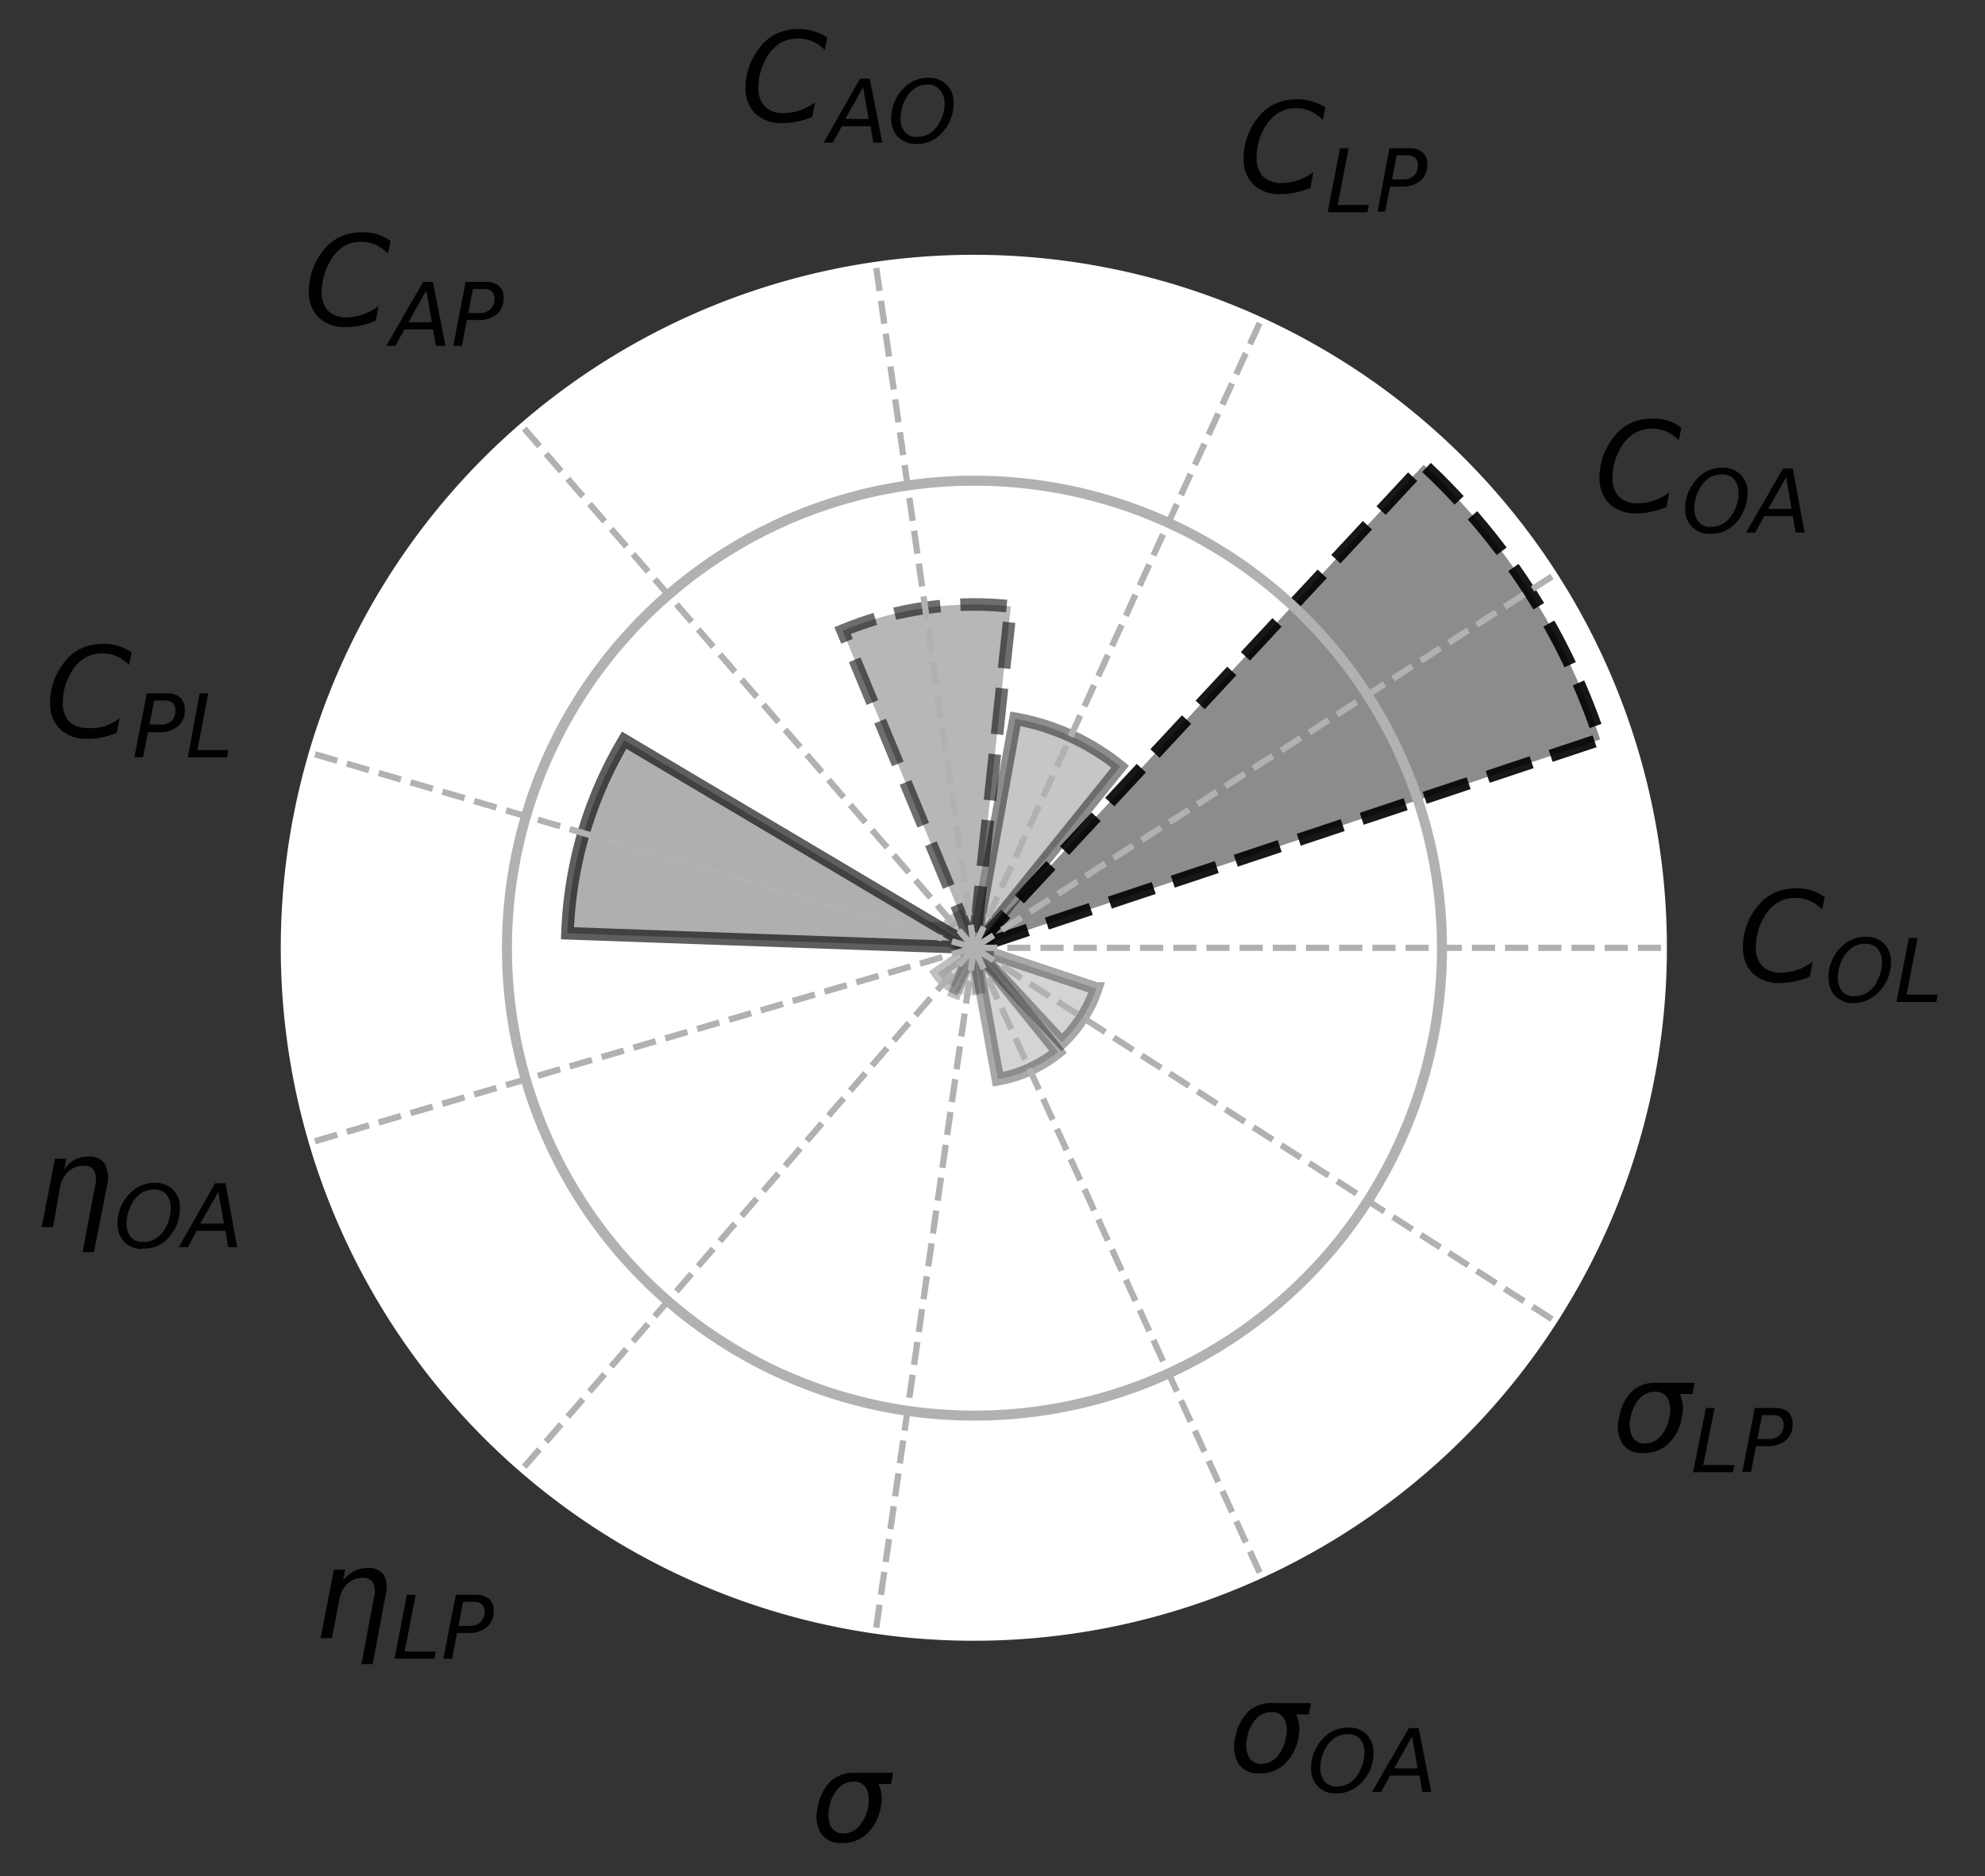 <svg id="Layer_1" data-name="Layer 1" xmlns="http://www.w3.org/2000/svg" xmlns:xlink="http://www.w3.org/1999/xlink" viewBox="0 0 158.5 149.83"><rect x="0" y="0" width="158.5" height="149.83" fill="#333333" stroke="none"/><defs><style>.cls-1,.cls-15,.cls-17{fill:none;}.cls-2{fill:#fff;}.cls-3{clip-path:url(#clip-path);}.cls-10,.cls-11,.cls-12,.cls-13,.cls-14,.cls-4,.cls-5,.cls-6,.cls-7,.cls-8,.cls-9{fill:#818181;stroke:#010101;isolation:isolate;}.cls-4{opacity:0.22;}.cls-12,.cls-5,.cls-7{stroke-dasharray:3.7 1.6;}.cls-5{opacity:0.91;}.cls-6{opacity:0.45;}.cls-7{opacity:0.57;}.cls-8{opacity:0.24;}.cls-9{opacity:0.63;}.cls-10{opacity:0.21;}.cls-11{opacity:0.25;}.cls-12{opacity:0.25;}.cls-13{opacity:0.34;}.cls-14{opacity:0.34;}.cls-15,.cls-17{stroke:#b0b1b1;stroke-linejoin:round;}.cls-15{stroke-width:0.5px;stroke-dasharray:1.85 0.8;}.cls-16{fill:#010101;}.cls-17{stroke-linecap:square;stroke-width:0.8px;}</style><clipPath id="clip-path"><path class="cls-1" d="M133.1,75.69a55.34,55.34,0,1,0-4.21,21.17,55.38,55.38,0,0,0,4.21-21.17m-55.32,0Z"/></clipPath></defs><g id="axes_2" data-name="axes 2"><g id="patch_5" data-name="patch 5"><path class="cls-2" d="M133.1,75.69a55.34,55.34,0,1,0-4.21,21.17,55.38,55.38,0,0,0,4.21-21.17m-55.32,0Z"/></g><g id="patch_6" data-name="patch 6"><g class="cls-3"><path class="cls-4" d="M77.78,75.69h0l1.1-.29a1,1,0,0,1,0,.29.9.9,0,0,1,0,.28Z"/></g></g><g id="patch_7" data-name="patch 7"><g class="cls-3"><path class="cls-5" d="M77.78,75.69h0l35.9-38.57a52.5,52.5,0,0,1,14.09,21.93Z"/></g></g><g id="patch_8" data-name="patch 8"><g class="cls-3"><path class="cls-6" d="M77.78,75.69h0l3.3-18.29a18.44,18.44,0,0,1,8.36,3.82Z"/></g></g><g id="patch_9" data-name="patch 9"><g class="cls-3"><path class="cls-7" d="M77.78,75.69h0L67.28,50.36a27.41,27.41,0,0,1,13.43-1.93Z"/></g></g><g id="patch_10" data-name="patch 10"><g class="cls-3"><path class="cls-8" d="M77.78,75.69h0l-2.24-1.56a2.74,2.74,0,0,1,.45-.51,2.79,2.79,0,0,1,.57-.37Z"/></g></g><g id="patch_11" data-name="patch 11"><g class="cls-3"><path class="cls-9" d="M77.78,75.69h0L45.31,74.53a32.84,32.84,0,0,1,1.29-8,32.44,32.44,0,0,1,3.24-7.42Z"/></g></g><g id="patch_12" data-name="patch 12"><g class="cls-3"><path class="cls-10" d="M77.78,75.69h0l-.66.39A1.42,1.42,0,0,1,77,75.9l0-.19Z"/></g></g><g id="patch_13" data-name="patch 13"><g class="cls-3"><path class="cls-11" d="M77.78,75.69h0L76.2,78.85a3.73,3.73,0,0,1-.73-.49,3.33,3.33,0,0,1-.59-.66Z"/></g></g><g id="patch_14" data-name="patch 14"><g class="cls-3"><path class="cls-12" d="M77.78,75.69h0l.41,3.8a3.43,3.43,0,0,1-1,0,3.81,3.81,0,0,1-.92-.25Z"/></g></g><g id="patch_15" data-name="patch 15"><g class="cls-3"><path class="cls-13" d="M77.78,75.69h0L84.49,84a10.59,10.59,0,0,1-2.27,1.4,10.39,10.39,0,0,1-2.54.79Z"/></g></g><g id="patch_16" data-name="patch 16"><g class="cls-3"><path class="cls-14" d="M77.78,75.69h0l9.76,3.25a10,10,0,0,1-1.11,2.31,10.28,10.28,0,0,1-1.64,2Z"/></g></g><g id="patch_17" data-name="patch 17"><g class="cls-3"><path class="cls-4" d="M77.78,75.69h0l1.1-.29a1,1,0,0,1,0,.29.9.9,0,0,1,0,.28Z"/></g></g><g id="matplotlib.axis_3" data-name="matplotlib.axis 3"><g id="xtick_5" data-name="xtick 5"><g id="line2d_11" data-name="line2d 11"><g class="cls-3"><path class="cls-15" d="M77.78,75.69H133.1"/></g></g><g id="text_13" data-name="text 13"><path id="DejaVuSans-Oblique-43" class="cls-16" d="M145.7,71.64l-.2,1a3.05,3.05,0,0,0-1-.7,2.7,2.7,0,0,0-1.14-.23,2.65,2.65,0,0,0-1.46.4,3.2,3.2,0,0,0-1.09,1.22,4.78,4.78,0,0,0-.61,2.3,2.1,2.1,0,0,0,.52,1.52,2,2,0,0,0,1.5.52,3.82,3.82,0,0,0,1.3-.22,4.32,4.32,0,0,0,1.21-.65L144.52,78a6.44,6.44,0,0,1-1.18.37,5.29,5.29,0,0,1-1.19.13,3,3,0,0,1-2.19-.76,2.84,2.84,0,0,1-.79-2.12,5.12,5.12,0,0,1,1.17-3.24,3.69,3.69,0,0,1,1.36-1.09,4.13,4.13,0,0,1,1.78-.35,3.83,3.83,0,0,1,1.18.17A3.75,3.75,0,0,1,145.7,71.64Z"/><path id="DejaVuSans-Oblique-4f" class="cls-16" d="M148.93,75.37a1.85,1.85,0,0,0-1,.28,2.32,2.32,0,0,0-.76.84,3.37,3.37,0,0,0-.31.76,3.22,3.22,0,0,0-.11.81,1.64,1.64,0,0,0,.34,1.1,1.21,1.21,0,0,0,1,.39,1.85,1.85,0,0,0,1-.28,2.17,2.17,0,0,0,.75-.83,3.2,3.2,0,0,0,.43-1.58,1.61,1.61,0,0,0-.34-1.1A1.21,1.21,0,0,0,148.93,75.37Zm-.9,4.74a2,2,0,0,1-1.48-.56A2.13,2.13,0,0,1,146,78a3.27,3.27,0,0,1,.21-1.13,3.35,3.35,0,0,1,.58-1,2.82,2.82,0,0,1,1-.79,2.59,2.59,0,0,1,1.18-.27,2,2,0,0,1,1.48.56,2,2,0,0,1,.54,1.5,3.35,3.35,0,0,1-.21,1.16,3.53,3.53,0,0,1-.59,1,2.94,2.94,0,0,1-1,.79A2.69,2.69,0,0,1,148,80.11Z"/><path id="DejaVuSans-Oblique-4c" class="cls-16" d="M152.42,74.91h.7l-.88,4.52h2.49l-.12.58h-3.18Z"/></g></g><g id="xtick_6" data-name="xtick 6"><g id="line2d_12" data-name="line2d 12"><g class="cls-3"><path class="cls-15" d="M77.78,75.69l46.54-29.91"/></g></g><g id="text_14" data-name="text 14"><path id="DejaVuSans-Oblique-43-2" data-name="DejaVuSans-Oblique-43" class="cls-16" d="M134.25,34.16l-.2,1a3.2,3.2,0,0,0-1-.7,2.9,2.9,0,0,0-2.6.17,3.28,3.28,0,0,0-1.09,1.22,4.46,4.46,0,0,0-.45,1.11,4.85,4.85,0,0,0-.15,1.19,2.1,2.1,0,0,0,.51,1.52,2.07,2.07,0,0,0,1.5.52,3.78,3.78,0,0,0,1.3-.22,4.37,4.37,0,0,0,1.22-.65l-.23,1.17a6.59,6.59,0,0,1-1.17.37,5.42,5.42,0,0,1-1.19.13,3,3,0,0,1-2.19-.76,2.81,2.81,0,0,1-.79-2.12,5,5,0,0,1,.3-1.71,5.24,5.24,0,0,1,.86-1.53,3.67,3.67,0,0,1,1.36-1.09,4.13,4.13,0,0,1,1.78-.35,3.89,3.89,0,0,1,1.19.17A3.5,3.5,0,0,1,134.25,34.16Z"/><path id="DejaVuSans-Oblique-4f-2" data-name="DejaVuSans-Oblique-4f" class="cls-16" d="M137.47,37.89a1.8,1.8,0,0,0-1,.28,2.22,2.22,0,0,0-.75.84,3.4,3.4,0,0,0-.32.76,3.21,3.21,0,0,0-.1.81,1.59,1.59,0,0,0,.34,1.1,1.19,1.19,0,0,0,1,.39,1.88,1.88,0,0,0,1-.28,2.34,2.34,0,0,0,.75-.83,3.69,3.69,0,0,0,.32-.77,3.22,3.22,0,0,0,.11-.81,1.61,1.61,0,0,0-.35-1.1A1.19,1.19,0,0,0,137.47,37.89Zm-.89,4.74a2,2,0,0,1-1.48-.56,2.09,2.09,0,0,1-.54-1.52,3.36,3.36,0,0,1,.21-1.14,3.65,3.65,0,0,1,.58-1,2.9,2.9,0,0,1,1-.8,2.68,2.68,0,0,1,1.17-.26,2,2,0,0,1,1.48.56,2,2,0,0,1,.54,1.5,3.5,3.5,0,0,1-.79,2.18,2.88,2.88,0,0,1-1,.8A2.64,2.64,0,0,1,136.58,42.63Z"/><path id="DejaVuSans-Oblique-41" class="cls-16" d="M142.37,37.42h.78l.95,5.11h-.72l-.22-1.31h-2.29l-.72,1.31h-.73Zm.25.69-1.43,2.53h1.87Z"/></g></g><g id="xtick_7" data-name="xtick 7"><g id="line2d_13" data-name="line2d 13"><g class="cls-3"><path class="cls-15" d="M77.78,75.69l23-50.33"/></g></g><g id="text_15" data-name="text 15"><path id="DejaVuSans-Oblique-43-3" data-name="DejaVuSans-Oblique-43" class="cls-16" d="M105.83,8.58l-.2,1a3.41,3.41,0,0,0-1-.71,2.85,2.85,0,0,0-1.13-.23,2.66,2.66,0,0,0-1.47.41,3.2,3.2,0,0,0-1.09,1.22,4.46,4.46,0,0,0-.45,1.11,4.85,4.85,0,0,0-.15,1.19,2.1,2.1,0,0,0,.51,1.52,2.05,2.05,0,0,0,1.5.52,3.78,3.78,0,0,0,1.3-.22,4.52,4.52,0,0,0,1.22-.65L104.64,15a6.44,6.44,0,0,1-1.18.37,5.27,5.27,0,0,1-1.18.13,3,3,0,0,1-2.2-.76,2.84,2.84,0,0,1-.78-2.12,5.18,5.18,0,0,1,1.16-3.24,3.67,3.67,0,0,1,1.36-1.09,4.13,4.13,0,0,1,1.78-.36,3.79,3.79,0,0,1,1.18.18A3.55,3.55,0,0,1,105.83,8.58Z"/><path id="DejaVuSans-Oblique-4c-2" data-name="DejaVuSans-Oblique-4c" class="cls-16" d="M107,11.84h.69l-.88,4.53h2.49l-.11.58h-3.18Z"/><path id="DejaVuSans-Oblique-50" class="cls-16" d="M110.94,11.84h1.6a1.53,1.53,0,0,1,1.06.33,1.22,1.22,0,0,1,.37.95,1.64,1.64,0,0,1-.54,1.31,2.27,2.27,0,0,1-1.52.47H111l-.4,2H110Zm.58.57-.37,1.92H112a1.25,1.25,0,0,0,.9-.3,1.14,1.14,0,0,0,.32-.86.73.73,0,0,0-.21-.56.89.89,0,0,0-.6-.2Z"/></g></g><g id="xtick_8" data-name="xtick 8"><g id="line2d_14" data-name="line2d 14"><g class="cls-3"><path class="cls-15" d="M77.78,75.69,69.9,20.92"/></g></g><g id="text_16" data-name="text 16"><path id="DejaVuSans-Oblique-43-4" data-name="DejaVuSans-Oblique-43" class="cls-16" d="M66.06,3l-.2,1a3.05,3.05,0,0,0-1-.7,2.92,2.92,0,0,0-2.61.17,3.28,3.28,0,0,0-1.09,1.22,5.38,5.38,0,0,0-.45,1.11,4.85,4.85,0,0,0-.15,1.19,2.06,2.06,0,0,0,.52,1.52,2,2,0,0,0,1.49.52,3.83,3.83,0,0,0,1.31-.22,4.46,4.46,0,0,0,1.21-.65l-.23,1.17a6.34,6.34,0,0,1-1.17.37,5.36,5.36,0,0,1-1.19.13,3,3,0,0,1-2.19-.76A2.81,2.81,0,0,1,59.53,7a5,5,0,0,1,.3-1.71,5.24,5.24,0,0,1,.86-1.53,3.67,3.67,0,0,1,1.36-1.09,4.16,4.16,0,0,1,1.78-.35A3.89,3.89,0,0,1,65,2.5,3.5,3.5,0,0,1,66.06,3Z"/><path id="DejaVuSans-Oblique-41-2" data-name="DejaVuSans-Oblique-41" class="cls-16" d="M68.67,6.28h.78l1,5.11h-.72l-.21-1.31h-2.3l-.72,1.31h-.73Zm.25.69L67.49,9.5h1.87Z"/><path id="DejaVuSans-Oblique-4f-3" data-name="DejaVuSans-Oblique-4f" class="cls-16" d="M74.08,6.75a1.81,1.81,0,0,0-1,.28,2.22,2.22,0,0,0-.75.84,3.4,3.4,0,0,0-.32.76,3.21,3.21,0,0,0-.1.81,1.59,1.59,0,0,0,.34,1.1,1.2,1.2,0,0,0,1,.39,1.88,1.88,0,0,0,1-.28A2.34,2.34,0,0,0,75,9.82a3.69,3.69,0,0,0,.32-.77,3.29,3.29,0,0,0,.11-.81A1.61,1.61,0,0,0,75,7.14,1.18,1.18,0,0,0,74.08,6.75Zm-.9,4.74a2,2,0,0,1-1.48-.56,2.09,2.09,0,0,1-.54-1.52,3.36,3.36,0,0,1,.21-1.14,3.65,3.65,0,0,1,.58-1,2.9,2.9,0,0,1,1-.8,2.72,2.72,0,0,1,1.18-.26,2,2,0,0,1,1.47.56,2,2,0,0,1,.54,1.5,3.35,3.35,0,0,1-.79,2.18,2.79,2.79,0,0,1-1,.8A2.64,2.64,0,0,1,73.18,11.49Z"/></g></g><g id="xtick_9" data-name="xtick 9"><g id="line2d_15" data-name="line2d 15"><g class="cls-3"><path class="cls-15" d="M77.78,75.69,41.55,33.87"/></g></g><g id="text_17" data-name="text 17"><path id="DejaVuSans-Oblique-43-5" data-name="DejaVuSans-Oblique-43" class="cls-16" d="M31.18,19.25l-.2,1a3.41,3.41,0,0,0-1-.71,2.85,2.85,0,0,0-1.13-.23,2.74,2.74,0,0,0-1.47.4A3.44,3.44,0,0,0,26.29,21a4.69,4.69,0,0,0-.45,1.12,4.77,4.77,0,0,0-.15,1.18,2.08,2.08,0,0,0,.51,1.52,2,2,0,0,0,1.5.53A4,4,0,0,0,29,25.1a4.65,4.65,0,0,0,1.22-.65L30,25.61a6.64,6.64,0,0,1-1.17.38,6.1,6.1,0,0,1-1.19.13,3,3,0,0,1-2.19-.76,2.81,2.81,0,0,1-.79-2.12,5,5,0,0,1,.3-1.71A5.43,5.43,0,0,1,25.81,20a3.88,3.88,0,0,1,1.36-1.09A4.28,4.28,0,0,1,29,18.55a3.79,3.79,0,0,1,1.18.18A3.44,3.44,0,0,1,31.18,19.25Z"/><path id="DejaVuSans-Oblique-41-3" data-name="DejaVuSans-Oblique-41" class="cls-16" d="M33.79,22.51h.78l1,5.11H34.8l-.22-1.31H32.29l-.72,1.31h-.73Zm.25.68-1.43,2.54h1.87Z"/><path id="DejaVuSans-Oblique-50-2" data-name="DejaVuSans-Oblique-50" class="cls-16" d="M37.18,22.51h1.6a1.53,1.53,0,0,1,1.06.33,1.17,1.17,0,0,1,.37.95,1.65,1.65,0,0,1-.54,1.31,2.26,2.26,0,0,1-1.52.46h-.87l-.4,2.06h-.69Zm.58.57L37.39,25h.87a1.25,1.25,0,0,0,.9-.3,1.14,1.14,0,0,0,.32-.86.73.73,0,0,0-.21-.56.89.89,0,0,0-.6-.2Z"/></g></g><g id="xtick_10" data-name="xtick 10"><g id="line2d_16" data-name="line2d 16"><g class="cls-3"><path class="cls-15" d="M77.78,75.69,24.69,60.1"/></g></g><g id="text_18" data-name="text 18"><path id="DejaVuSans-Oblique-43-6" data-name="DejaVuSans-Oblique-43" class="cls-16" d="M10.51,52.11l-.2,1a3.29,3.29,0,0,0-1-.71,2.81,2.81,0,0,0-1.13-.22,2.66,2.66,0,0,0-1.47.4,3.28,3.28,0,0,0-1.09,1.22,4.63,4.63,0,0,0-.6,2.3,2.1,2.1,0,0,0,.51,1.52,2.07,2.07,0,0,0,1.5.52A3.78,3.78,0,0,0,8.33,58a4.37,4.37,0,0,0,1.22-.65l-.23,1.17a6.59,6.59,0,0,1-1.17.37A5.42,5.42,0,0,1,7,59a3,3,0,0,1-2.19-.76A2.81,2.81,0,0,1,4,56.1a5,5,0,0,1,.3-1.71,5.24,5.24,0,0,1,.86-1.53A3.67,3.67,0,0,1,6.5,51.77a4.13,4.13,0,0,1,1.78-.35,3.89,3.89,0,0,1,1.19.17A3.5,3.5,0,0,1,10.51,52.11Z"/><path id="DejaVuSans-Oblique-50-3" data-name="DejaVuSans-Oblique-50" class="cls-16" d="M11.72,55.37h1.6a1.51,1.51,0,0,1,1.06.33,1.19,1.19,0,0,1,.37.95A1.64,1.64,0,0,1,14.21,58a2.27,2.27,0,0,1-1.52.47h-.87l-.4,2h-.69Zm.59.57-.37,1.92h.86a1.26,1.26,0,0,0,.91-.3A1.13,1.13,0,0,0,14,56.7a.73.73,0,0,0-.21-.56.85.85,0,0,0-.6-.2Z"/><path id="DejaVuSans-Oblique-4c-3" data-name="DejaVuSans-Oblique-4c" class="cls-16" d="M15.94,55.37h.69l-.87,4.53h2.48l-.11.58H15Z"/></g></g><g id="xtick_11" data-name="xtick 11"><g id="line2d_17" data-name="line2d 17"><g class="cls-3"><path class="cls-15" d="M77.78,75.69,24.69,91.27"/></g></g><g id="text_19" data-name="text 19"><path id="DejaVuSans-Oblique-3b7" class="cls-16" d="M8.55,94.66,7.5,100H6.6l1-5.35a1.67,1.67,0,0,0-.08-1.17.88.88,0,0,0-.83-.38,1.8,1.8,0,0,0-1.24.46,2.25,2.25,0,0,0-.66,1.27L4.23,98h-.9l1.06-5.47h.9l-.16.85A2.8,2.8,0,0,1,6,92.6a2.33,2.33,0,0,1,1.06-.24,1.44,1.44,0,0,1,1.31.58A2.45,2.45,0,0,1,8.55,94.66Z"/><path id="DejaVuSans-Oblique-4f-4" data-name="DejaVuSans-Oblique-4f" class="cls-16" d="M12.29,95a1.77,1.77,0,0,0-1,.28,2.32,2.32,0,0,0-.76.84,3.37,3.37,0,0,0-.31.76,3.22,3.22,0,0,0-.11.81,1.64,1.64,0,0,0,.34,1.1,1.22,1.22,0,0,0,1,.39,1.85,1.85,0,0,0,1-.28,2.28,2.28,0,0,0,.76-.83,3.65,3.65,0,0,0,.31-.77,2.82,2.82,0,0,0,.11-.81,1.61,1.61,0,0,0-.34-1.1A1.21,1.21,0,0,0,12.29,95Zm-.9,4.74a2,2,0,0,1-1.47-.56,2.09,2.09,0,0,1-.54-1.52,3.36,3.36,0,0,1,.21-1.14,3.42,3.42,0,0,1,.58-1,3,3,0,0,1,1-.8,2.72,2.72,0,0,1,1.18-.26,2,2,0,0,1,1.48.56,2,2,0,0,1,.54,1.5,3.43,3.43,0,0,1-.8,2.18,2.85,2.85,0,0,1-1,.8A2.66,2.66,0,0,1,11.39,99.7Z"/><path id="DejaVuSans-Oblique-41-4" data-name="DejaVuSans-Oblique-41" class="cls-16" d="M17.18,94.49H18l.94,5.11h-.72L18,98.29h-2.3L15,99.6h-.73Zm.25.69L16,97.71h1.88Z"/></g></g><g id="xtick_12" data-name="xtick 12"><g id="line2d_18" data-name="line2d 18"><g class="cls-3"><path class="cls-15" d="M77.78,75.69,41.55,117.5"/></g></g><g id="text_20" data-name="text 20"><path id="DejaVuSans-Oblique-3b7-2" data-name="DejaVuSans-Oblique-3b7" class="cls-16" d="M30.76,127.52l-1,5.38h-.9l1-5.35a1.63,1.63,0,0,0-.08-1.16A.87.87,0,0,0,29,126a1.83,1.83,0,0,0-1.24.46,2.2,2.2,0,0,0-.66,1.27l-.6,3.09h-.9l1.06-5.47h.9l-.16.85a2.83,2.83,0,0,1,.9-.74,2.33,2.33,0,0,1,1.06-.24,1.44,1.44,0,0,1,1.31.58A2.4,2.4,0,0,1,30.76,127.52Z"/><path id="DejaVuSans-Oblique-4c-4" data-name="DejaVuSans-Oblique-4c" class="cls-16" d="M32.49,127.36h.7l-.88,4.53H34.8l-.12.57H31.5Z"/><path id="DejaVuSans-Oblique-50-4" data-name="DejaVuSans-Oblique-50" class="cls-16" d="M36.4,127.36H38a1.6,1.6,0,0,1,1.06.32,1.23,1.23,0,0,1,.36.95,1.64,1.64,0,0,1-.54,1.31,2.24,2.24,0,0,1-1.51.47H36.5l-.4,2.05h-.7Zm.58.56-.37,1.92h.87a1.25,1.25,0,0,0,.9-.3,1.14,1.14,0,0,0,.32-.86.75.75,0,0,0-.22-.56.85.85,0,0,0-.6-.2Z"/></g></g><g id="xtick_13" data-name="xtick 13"><g id="line2d_19" data-name="line2d 19"><g class="cls-3"><path class="cls-15" d="M77.78,75.69,69.9,130.45"/></g></g><g id="text_21" data-name="text 21"><path id="DejaVuSans-Oblique-3c3" class="cls-16" d="M68.18,142.28a1.64,1.64,0,0,0-1.25.54,2.88,2.88,0,0,0-.7,1.49,2.28,2.28,0,0,0,.11,1.55,1.1,1.1,0,0,0,1,.56,1.63,1.63,0,0,0,1.24-.57,3,3,0,0,0,.73-1.54,2.27,2.27,0,0,0-.14-1.49A1.06,1.06,0,0,0,68.18,142.28Zm.14-.71h3l-.17.9h-1a2.85,2.85,0,0,1,.18,1.84,3.84,3.84,0,0,1-1.08,2.11,2.81,2.81,0,0,1-2,.76,1.9,1.9,0,0,1-1.7-.76,2.75,2.75,0,0,1-.25-2.11,3.77,3.77,0,0,1,1.07-2.11A2.79,2.79,0,0,1,68.32,141.57Z"/></g></g><g id="xtick_14" data-name="xtick 14"><g id="line2d_20" data-name="line2d 20"><g class="cls-3"><path class="cls-15" d="M77.78,75.69l23,50.32"/></g></g><g id="text_22" data-name="text 22"><path id="DejaVuSans-Oblique-3c3-2" data-name="DejaVuSans-Oblique-3c3" class="cls-16" d="M101.54,136.73a1.61,1.61,0,0,0-1.24.53,2.89,2.89,0,0,0-.71,1.49,2.27,2.27,0,0,0,.12,1.55,1.08,1.08,0,0,0,1,.56,1.67,1.67,0,0,0,1.25-.56,3.15,3.15,0,0,0,.72-1.55,2.27,2.27,0,0,0-.13-1.49A1.06,1.06,0,0,0,101.54,136.73Zm.14-.72h3l-.18.9h-1a2.86,2.86,0,0,1,.17,1.84,3.72,3.72,0,0,1-1.08,2.11,2.8,2.8,0,0,1-2,.76,1.88,1.88,0,0,1-1.69-.76,2.75,2.75,0,0,1-.26-2.11,3.78,3.78,0,0,1,1.08-2.11A2.78,2.78,0,0,1,101.68,136Z"/><path id="DejaVuSans-Oblique-4f-5" data-name="DejaVuSans-Oblique-4f" class="cls-16" d="M107.61,138.49a1.85,1.85,0,0,0-1,.27,2.4,2.4,0,0,0-.76.84,3,3,0,0,0-.31.76,3.24,3.24,0,0,0-.11.82,1.57,1.57,0,0,0,.34,1.09,1.21,1.21,0,0,0,1,.39,1.77,1.77,0,0,0,1-.28,2.26,2.26,0,0,0,.75-.83,3.06,3.06,0,0,0,.32-.77,3.22,3.22,0,0,0,.11-.81,1.57,1.57,0,0,0-.34-1.09A1.21,1.21,0,0,0,107.61,138.49Zm-.9,4.73a1.94,1.94,0,0,1-1.48-.56,2.09,2.09,0,0,1-.54-1.52,3.27,3.27,0,0,1,.21-1.13,3.82,3.82,0,0,1,.58-1,3,3,0,0,1,1-.79,2.58,2.58,0,0,1,1.18-.26,2,2,0,0,1,1.47.55,2.06,2.06,0,0,1,.54,1.5,3.29,3.29,0,0,1-.2,1.16,3.41,3.41,0,0,1-.59,1,2.94,2.94,0,0,1-1,.79A2.58,2.58,0,0,1,106.71,143.22Z"/><path id="DejaVuSans-Oblique-41-5" data-name="DejaVuSans-Oblique-41" class="cls-16" d="M112.5,138h.78l1,5.1h-.72l-.21-1.31H111l-.72,1.31h-.73Zm.25.68-1.43,2.54h1.87Z"/></g></g><g id="xtick_15" data-name="xtick 15"><g id="line2d_21" data-name="line2d 21"><g class="cls-3"><path class="cls-15" d="M77.78,75.69l46.54,29.91"/></g></g><g id="text_23" data-name="text 23"><path id="DejaVuSans-Oblique-3c3-3" data-name="DejaVuSans-Oblique-3c3" class="cls-16" d="M132.17,111.14a1.64,1.64,0,0,0-1.25.54,3,3,0,0,0-.71,1.49,2.27,2.27,0,0,0,.12,1.55,1.09,1.09,0,0,0,1,.56,1.65,1.65,0,0,0,1.25-.57,2.92,2.92,0,0,0,.72-1.54,2.27,2.27,0,0,0-.13-1.49A1.06,1.06,0,0,0,132.17,111.14Zm.14-.71h3l-.18.9h-1a2.86,2.86,0,0,1,.17,1.84,3.77,3.77,0,0,1-1.07,2.11,2.84,2.84,0,0,1-2,.76,1.88,1.88,0,0,1-1.69-.76,2.71,2.71,0,0,1-.25-2.11,3.77,3.77,0,0,1,1.07-2.11A2.79,2.79,0,0,1,132.31,110.43Z"/><path id="DejaVuSans-Oblique-4c-5" data-name="DejaVuSans-Oblique-4c" class="cls-16" d="M136.21,112.44h.7L136,117h2.49l-.12.57h-3.18Z"/><path id="DejaVuSans-Oblique-50-5" data-name="DejaVuSans-Oblique-50" class="cls-16" d="M140.12,112.44h1.6a1.6,1.6,0,0,1,1.06.32,1.23,1.23,0,0,1,.36.95,1.64,1.64,0,0,1-.54,1.31,2.24,2.24,0,0,1-1.51.47h-.87l-.4,2.05h-.7Zm.58.57-.37,1.91h.87a1.25,1.25,0,0,0,.9-.3,1.14,1.14,0,0,0,.32-.86.75.75,0,0,0-.22-.56.85.85,0,0,0-.6-.19Z"/></g></g></g><g id="matplotlib.axis_4" data-name="matplotlib.axis 4"><g id="ytick_6" data-name="ytick 6"><g id="line2d_22" data-name="line2d 22"><g class="cls-3"><path class="cls-17" d="M115.14,75.69A37.33,37.33,0,1,0,112.3,90a37.3,37.3,0,0,0,2.84-14.3"/></g></g></g></g></g></svg>